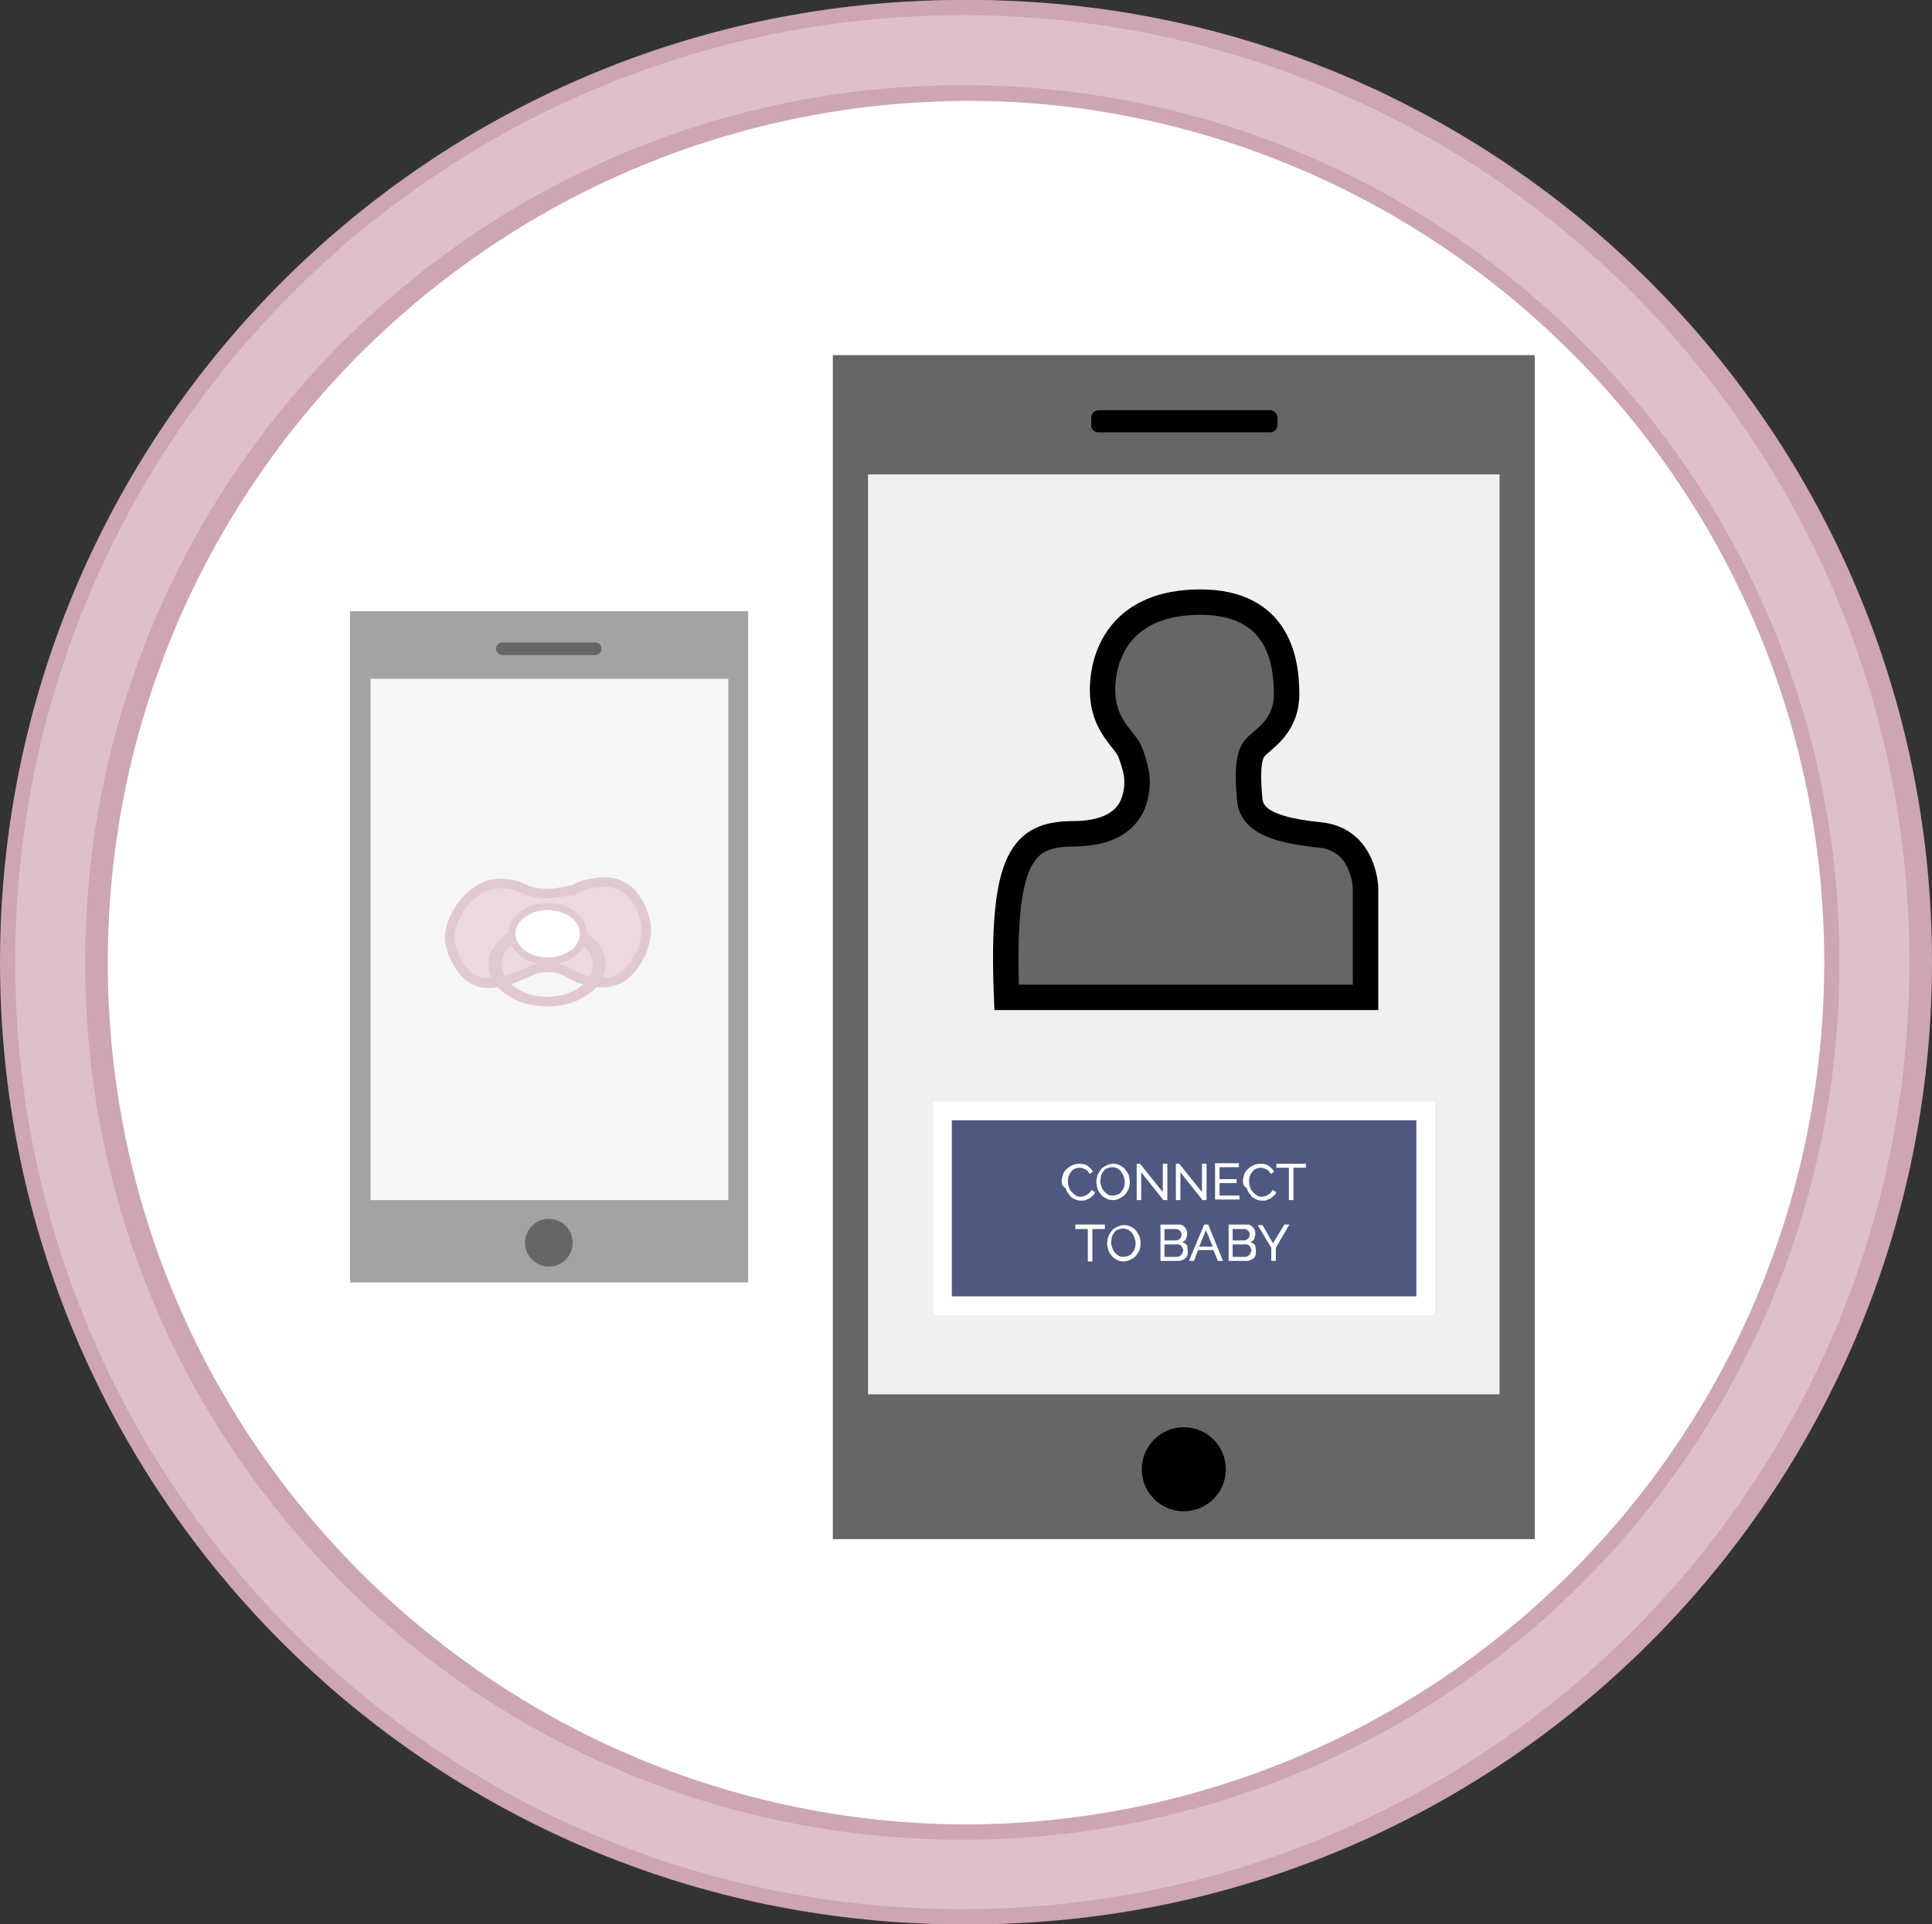<?xml version="1.0" encoding="utf-8"?>
<!-- Generator: Adobe Illustrator 16.0.0, SVG Export Plug-In . SVG Version: 6.00 Build 0)  -->
<!DOCTYPE svg PUBLIC "-//W3C//DTD SVG 1.1//EN" "http://www.w3.org/Graphics/SVG/1.1/DTD/svg11.dtd">
<svg version="1.1" id="Ebene_1" xmlns="http://www.w3.org/2000/svg" xmlns:xlink="http://www.w3.org/1999/xlink" x="0px" y="0px"
	 width="151.963px" height="151.381px" viewBox="412.122 319.773 151.963 151.381"
	 enable-background="new 412.122 319.773 151.963 151.381" xml:space="preserve">
<rect x="412.122" y="319.773" width="151.963" height="151.381" fill="#333333" stroke="none"/>
<g id="Ebene_1_1_">
</g>
<g>
	<circle fill="#FFFFFF" stroke="#CDA5B4" stroke-width="1.195" stroke-miterlimit="10" cx="488.707" cy="395.553" r="70.492"/>
	<path fill="#DEC0CA" stroke="#CDA5B4" stroke-width="1.195" stroke-miterlimit="10" d="M488.394,320.371
		c-41.454,0-75.093,33.638-75.093,75.093s33.639,75.093,75.094,75.093s75.093-33.638,75.093-75.093S529.849,320.371,488.394,320.371
		z M488.394,463.9c-37.792,0-68.392-30.646-68.392-68.393c0-37.748,30.646-68.392,68.392-68.392
		c37.748,0,68.394,30.645,68.394,68.392C556.786,433.256,526.186,463.9,488.394,463.9z"/>
</g>
<rect x="439.657" y="367.857" fill="#666666" width="31.313" height="52.801"/>
<rect x="441.266" y="373.173" fill="#F0F0F0" width="28.144" height="41.009"/>
<g>
	<path d="M451.629,371.297h7.326c0.269,0,0.491-0.224,0.491-0.492l0,0c0-0.268-0.224-0.491-0.491-0.491h-7.326
		c-0.268,0-0.491,0.223-0.491,0.491l0,0C451.138,371.073,451.361,371.297,451.629,371.297z"/>
	<circle cx="455.292" cy="417.532" r="1.876"/>
</g>
<path fill="#DEC0CA" stroke="#CDA5B4" stroke-width="1.195" stroke-miterlimit="10" d="M487.813,320.371
	c-41.454,0-75.093,33.638-75.093,75.093s33.639,75.093,75.093,75.093c41.455,0,75.094-33.638,75.094-75.093
	S529.313,320.371,487.813,320.371z M487.813,463.9c-37.791,0-68.393-30.646-68.393-68.393c0-37.748,30.646-68.437,68.393-68.437
	s68.393,30.645,68.393,68.392C556.205,433.211,525.605,463.9,487.813,463.9z"/>
<g>
	<rect x="477.628" y="347.71" fill="#666666" width="55.214" height="93.141"/>
	<rect x="480.397" y="357.091" fill="#F0F0F0" width="49.675" height="72.368"/>
</g>
<g>
	<path fill="#DEC0CA" stroke="#CDA5B4" stroke-width="0.749" stroke-miterlimit="10" d="M455.516,390.059
		c-0.581,0-1.475,0-1.966-0.268c-0.446-0.268-2.232-0.983-3.752-0.044c-1.519,0.938-2.502,2.948-2.278,4.154
		c0.225,1.206,1.072,2.903,2.502,3.172c1.43,0.268,3.307-0.67,3.977-0.983c0.67-0.312,2.01-0.312,2.77,0.179
		c0.805,0.492,3.307,1.563,4.824-0.089c1.476-1.653,1.43-3.261,1.296-3.887c-0.135-0.625-0.805-3.306-3.483-3.127
		c0,0-1.476,0.089-2.189,0.625C457.169,389.746,456.097,390.014,455.516,390.059z"/>
	<path fill="#CDA5B4" d="M455.158,392.337c-2.546,0-4.603,1.474-4.603,3.306c0,1.832,2.057,3.306,4.603,3.306
		s4.602-1.475,4.602-3.306C459.804,393.811,457.749,392.337,455.158,392.337z M455.158,398.188c-1.966,0-3.573-1.16-3.573-2.545
		c0-1.43,1.607-2.546,3.573-2.546s3.574,1.162,3.574,2.546C458.776,397.027,457.169,398.188,455.158,398.188z"/>
	
		<ellipse fill="#FFFFFF" stroke="#CDA5B4" stroke-width="0.556" stroke-miterlimit="10" cx="455.203" cy="393.23" rx="2.813" ry="2.144"/>
</g>
<g>
	<path d="M498.534,353.785h13.491c0.313,0,0.58-0.268,0.58-0.581v-0.581c0-0.313-0.269-0.581-0.58-0.581h-13.491
		c-0.313,0-0.581,0.268-0.581,0.581v0.581C497.909,353.518,498.177,353.785,498.534,353.785z"/>
	<circle cx="505.235" cy="435.355" r="3.306"/>
</g>
<rect x="486.25" y="407.168" fill="#4E5880" stroke="#FFFFFF" stroke-width="1.476" stroke-miterlimit="10" width="38.015" height="15.322"/>
<g enable-background="new    ">
	<path fill="#FFFFFF" d="M495.631,412.707c0-0.179,0.045-0.357,0.089-0.491c0.045-0.179,0.134-0.313,0.27-0.446
		c0.134-0.135,0.268-0.224,0.445-0.313c0.18-0.089,0.357-0.134,0.581-0.134c0.269,0,0.491,0.045,0.67,0.179
		c0.18,0.134,0.313,0.27,0.402,0.446l-0.269,0.179c-0.044-0.089-0.089-0.179-0.135-0.223c-0.045-0.045-0.134-0.09-0.179-0.135
		c-0.089-0.045-0.134-0.045-0.224-0.09c-0.089-0.045-0.134-0.045-0.224-0.045c-0.179,0-0.313,0.045-0.401,0.09
		c-0.134,0.045-0.225,0.135-0.313,0.269c-0.09,0.09-0.135,0.224-0.179,0.356c-0.045,0.135-0.045,0.27-0.045,0.402
		s0.045,0.313,0.089,0.446c0.045,0.134,0.135,0.269,0.224,0.356c0.091,0.09,0.18,0.18,0.313,0.27
		c0.135,0.089,0.269,0.089,0.402,0.089c0.089,0,0.134,0,0.224-0.045c0.089,0,0.134-0.044,0.223-0.089
		c0.09-0.045,0.136-0.09,0.225-0.18c0.045-0.045,0.134-0.134,0.134-0.224l0.313,0.179c-0.045,0.09-0.09,0.225-0.179,0.27
		c-0.09,0.089-0.179,0.134-0.269,0.223c-0.089,0.045-0.225,0.09-0.313,0.135c-0.134,0.044-0.224,0.044-0.356,0.044
		c-0.18,0-0.357-0.044-0.536-0.134c-0.18-0.089-0.313-0.179-0.402-0.356c-0.134-0.135-0.223-0.313-0.268-0.491
		C495.631,413.064,495.631,412.886,495.631,412.707z"/>
	<path fill="#FFFFFF" d="M499.651,414.182c-0.18,0-0.402-0.045-0.536-0.135c-0.18-0.089-0.313-0.179-0.402-0.313
		c-0.089-0.135-0.224-0.269-0.268-0.446c-0.045-0.179-0.09-0.357-0.09-0.536s0.045-0.357,0.09-0.536
		c0.089-0.179,0.179-0.313,0.268-0.446c0.09-0.135,0.27-0.224,0.447-0.313c0.179-0.089,0.356-0.134,0.535-0.134
		s0.401,0.045,0.536,0.134c0.135,0.09,0.313,0.179,0.401,0.313c0.09,0.135,0.225,0.313,0.27,0.446
		c0.044,0.179,0.089,0.357,0.089,0.536s-0.045,0.357-0.089,0.536c-0.09,0.179-0.18,0.313-0.27,0.446
		c-0.134,0.134-0.268,0.224-0.446,0.313C500.053,414.137,499.874,414.182,499.651,414.182z M498.668,412.707
		c0,0.134,0.045,0.269,0.09,0.402c0.045,0.133,0.134,0.268,0.179,0.356c0.09,0.089,0.18,0.179,0.313,0.269s0.268,0.09,0.402,0.09
		c0.134,0,0.268-0.045,0.4-0.09c0.135-0.045,0.225-0.135,0.313-0.269c0.089-0.09,0.134-0.224,0.179-0.356
		c0.044-0.135,0.044-0.27,0.044-0.402s-0.044-0.268-0.089-0.402c-0.045-0.134-0.134-0.268-0.179-0.356
		c-0.09-0.089-0.18-0.179-0.313-0.269c-0.135-0.045-0.269-0.09-0.401-0.09c-0.134,0-0.269,0.045-0.402,0.09
		s-0.223,0.135-0.313,0.269c-0.089,0.09-0.134,0.224-0.179,0.356C498.713,412.439,498.668,412.573,498.668,412.707z"/>
	<path fill="#FFFFFF" d="M501.885,411.992v2.188h-0.356v-2.858h0.268l1.787,2.232v-2.232h0.357v2.858h-0.313L501.885,411.992z"/>
	<path fill="#FFFFFF" d="M504.967,411.992v2.188h-0.356v-2.858h0.269l1.786,2.232v-2.232h0.357v2.858h-0.313L504.967,411.992z"/>
	<path fill="#FFFFFF" d="M509.613,413.824v0.313h-1.921v-2.858h1.876v0.313h-1.521v0.938h1.341v0.313h-1.341v0.983L509.613,413.824
		L509.613,413.824z"/>
	<path fill="#FFFFFF" d="M509.881,412.707c0-0.179,0.045-0.357,0.09-0.491c0.044-0.179,0.135-0.313,0.269-0.446
		c0.134-0.135,0.268-0.224,0.445-0.313c0.18-0.089,0.357-0.134,0.581-0.134c0.27,0,0.491,0.045,0.67,0.179
		c0.18,0.134,0.313,0.27,0.402,0.446l-0.268,0.179c-0.045-0.089-0.09-0.179-0.136-0.223c-0.045-0.045-0.134-0.09-0.179-0.135
		c-0.089-0.045-0.134-0.045-0.223-0.09c-0.09,0-0.135-0.045-0.225-0.045c-0.179,0-0.313,0.045-0.401,0.09
		c-0.134,0.045-0.225,0.135-0.313,0.269c-0.09,0.09-0.134,0.224-0.179,0.356c-0.045,0.134-0.045,0.27-0.045,0.402
		s0.045,0.313,0.09,0.446c0.044,0.134,0.134,0.269,0.223,0.356c0.091,0.09,0.18,0.18,0.313,0.27
		c0.134,0.089,0.268,0.089,0.401,0.089c0.09,0,0.135,0,0.224-0.045c0.089,0,0.134-0.044,0.224-0.089
		c0.089-0.045,0.134-0.09,0.224-0.18c0.045-0.045,0.135-0.134,0.135-0.224l0.313,0.179c-0.045,0.09-0.09,0.225-0.179,0.27
		c-0.09,0.089-0.179,0.134-0.269,0.223c-0.09,0.045-0.224,0.09-0.313,0.135c-0.089,0.044-0.223,0.044-0.356,0.044
		c-0.18,0-0.357-0.044-0.536-0.134c-0.18-0.089-0.313-0.179-0.401-0.356c-0.135-0.135-0.224-0.313-0.269-0.491
		C509.926,413.064,509.881,412.886,509.881,412.707z"/>
	<path fill="#FFFFFF" d="M514.84,411.635h-0.982v2.547H513.5v-2.547h-0.982v-0.313h2.323L514.84,411.635L514.84,411.635z"/>
</g>
<g enable-background="new    ">
	<path fill="#FFFFFF" d="M499.025,416.46h-0.982v2.546h-0.357v-2.546h-0.981v-0.357h2.322L499.025,416.46L499.025,416.46z"/>
	<path fill="#FFFFFF" d="M500.5,419.006c-0.179,0-0.402-0.045-0.536-0.134c-0.179-0.09-0.313-0.179-0.402-0.313
		c-0.089-0.135-0.223-0.269-0.268-0.446c-0.045-0.179-0.09-0.357-0.09-0.536s0.045-0.357,0.09-0.536
		c0.089-0.179,0.179-0.313,0.268-0.446c0.091-0.134,0.27-0.224,0.447-0.313c0.179-0.09,0.357-0.135,0.536-0.135
		s0.401,0.045,0.535,0.135c0.179,0.089,0.313,0.179,0.402,0.313s0.224,0.313,0.269,0.446c0.044,0.179,0.089,0.357,0.089,0.536
		s-0.045,0.356-0.089,0.536c-0.09,0.179-0.179,0.313-0.269,0.446c-0.135,0.135-0.269,0.224-0.446,0.313
		C500.857,418.961,500.679,419.006,500.5,419.006z M499.517,417.531c0,0.135,0.046,0.269,0.091,0.401
		c0.045,0.134,0.134,0.27,0.179,0.357c0.089,0.09,0.179,0.179,0.313,0.269c0.135,0.09,0.27,0.09,0.402,0.09s0.268-0.046,0.402-0.09
		c0.134-0.045,0.223-0.135,0.313-0.269c0.089-0.089,0.134-0.224,0.179-0.357s0.045-0.268,0.045-0.401s-0.045-0.269-0.09-0.401
		s-0.134-0.269-0.179-0.356c-0.09-0.091-0.179-0.18-0.313-0.27c-0.135-0.044-0.27-0.089-0.402-0.089s-0.269,0.045-0.402,0.089
		c-0.134,0.045-0.223,0.135-0.313,0.27c-0.089,0.089-0.134,0.224-0.179,0.356C499.563,417.264,499.517,417.397,499.517,417.531z"/>
	<path fill="#FFFFFF" d="M505.548,418.246c0,0.09,0,0.224-0.045,0.313c-0.045,0.09-0.089,0.18-0.179,0.224
		c-0.089,0.045-0.18,0.134-0.269,0.134c-0.09,0.045-0.224,0.045-0.313,0.045h-1.341v-2.858h1.43c0.089,0,0.179,0,0.268,0.045
		c0.091,0.045,0.136,0.09,0.225,0.179c0.045,0.09,0.09,0.135,0.134,0.224c0.045,0.09,0.045,0.179,0.045,0.27
		c0,0.134-0.045,0.268-0.089,0.4c-0.045,0.134-0.179,0.225-0.313,0.27c0.18,0.044,0.313,0.134,0.402,0.268
		C505.503,417.889,505.548,418.067,505.548,418.246z M503.716,416.415v0.938h0.895c0.045,0,0.135,0,0.179-0.044
		c0.045-0.045,0.09-0.045,0.134-0.09c0.045-0.045,0.09-0.089,0.09-0.134c0.045-0.045,0.045-0.134,0.045-0.179s0-0.134-0.045-0.18
		c0-0.045-0.045-0.089-0.09-0.134c-0.044-0.045-0.089-0.09-0.134-0.09c-0.044-0.044-0.089-0.044-0.179-0.044h-0.895V416.415z
		 M505.19,418.157c0-0.045,0-0.134-0.046-0.179c-0.045-0.046-0.045-0.135-0.089-0.18c-0.045-0.045-0.09-0.09-0.135-0.09
		c-0.044-0.044-0.134-0.044-0.178-0.044h-1.028v0.982h0.983c0.044,0,0.134,0,0.179-0.046c0.044-0.044,0.089-0.044,0.134-0.089
		s0.089-0.09,0.089-0.134C505.101,418.336,505.19,418.246,505.19,418.157z"/>
	<path fill="#FFFFFF" d="M506.843,416.103h0.313l1.161,2.858h-0.402l-0.357-0.849h-1.206l-0.313,0.849h-0.402L506.843,416.103z
		 M507.514,417.845l-0.536-1.296l-0.535,1.296H507.514z"/>
	<path fill="#FFFFFF" d="M510.908,418.246c0,0.09,0,0.224-0.045,0.313c-0.044,0.09-0.089,0.18-0.18,0.224
		c-0.089,0.045-0.179,0.134-0.268,0.134c-0.09,0.045-0.224,0.045-0.313,0.045h-1.341v-2.858h1.431c0.09,0,0.179,0,0.269,0.045
		c0.089,0.045,0.134,0.09,0.223,0.179c0.045,0.09,0.091,0.135,0.136,0.224c0.044,0.09,0.044,0.179,0.044,0.27
		c0,0.134-0.044,0.268-0.089,0.4s-0.18,0.225-0.313,0.27c0.179,0.044,0.313,0.134,0.401,0.268
		C510.863,417.889,510.908,418.067,510.908,418.246z M509.077,416.415v0.938h0.894c0.044,0,0.135,0,0.179-0.044
		c0.045-0.045,0.09-0.045,0.135-0.09s0.089-0.089,0.089-0.134c0.045-0.045,0.045-0.134,0.045-0.179s0-0.134-0.045-0.18
		c0-0.045-0.045-0.089-0.089-0.134c-0.045-0.045-0.09-0.09-0.135-0.09c-0.044-0.044-0.09-0.044-0.179-0.044h-0.894V416.415z
		 M510.551,418.157c0-0.045,0-0.134-0.045-0.179c-0.044-0.046-0.044-0.135-0.089-0.18s-0.089-0.09-0.134-0.09
		c-0.045-0.044-0.135-0.044-0.18-0.044h-1.026v0.982h0.981c0.045,0,0.135,0,0.18-0.046c0.045-0.044,0.089-0.044,0.134-0.089
		s0.09-0.09,0.09-0.134C510.462,418.336,510.551,418.246,510.551,418.157z"/>
	<path fill="#FFFFFF" d="M511.399,416.103l0.849,1.475l0.894-1.475h0.402l-1.072,1.831v1.027h-0.356v-1.027l-1.072-1.786h0.357
		L511.399,416.103L511.399,416.103z"/>
</g>
<path fill="#666666" stroke="#000000" stroke-width="2" stroke-miterlimit="10" d="M491.298,398.233h28.232v-8.623
	c0,0-0.09-3.797-3.574-4.154s-5.405-1.072-5.539-2.814c-0.134-1.474-0.224-3.306,0.402-4.021c0.625-0.714,2.501-1.653,2.501-4.244
	s-0.625-7.237-6.79-7.237c-6.164,0-7.685,4.065-7.685,6.924s1.832,3.886,2.189,4.914c0.356,1.028,0.759,2.055,0.356,3.574
	c-0.313,1.206-1.341,2.814-4.913,2.814C492.638,385.413,490.851,387.065,491.298,398.233z"/>
<rect x="433.537" y="362.407" opacity="0.4" fill="#FFFFFF" enable-background="new    " width="42.572" height="64.729"/>
<g id="Ebene_3">
</g>
</svg>
